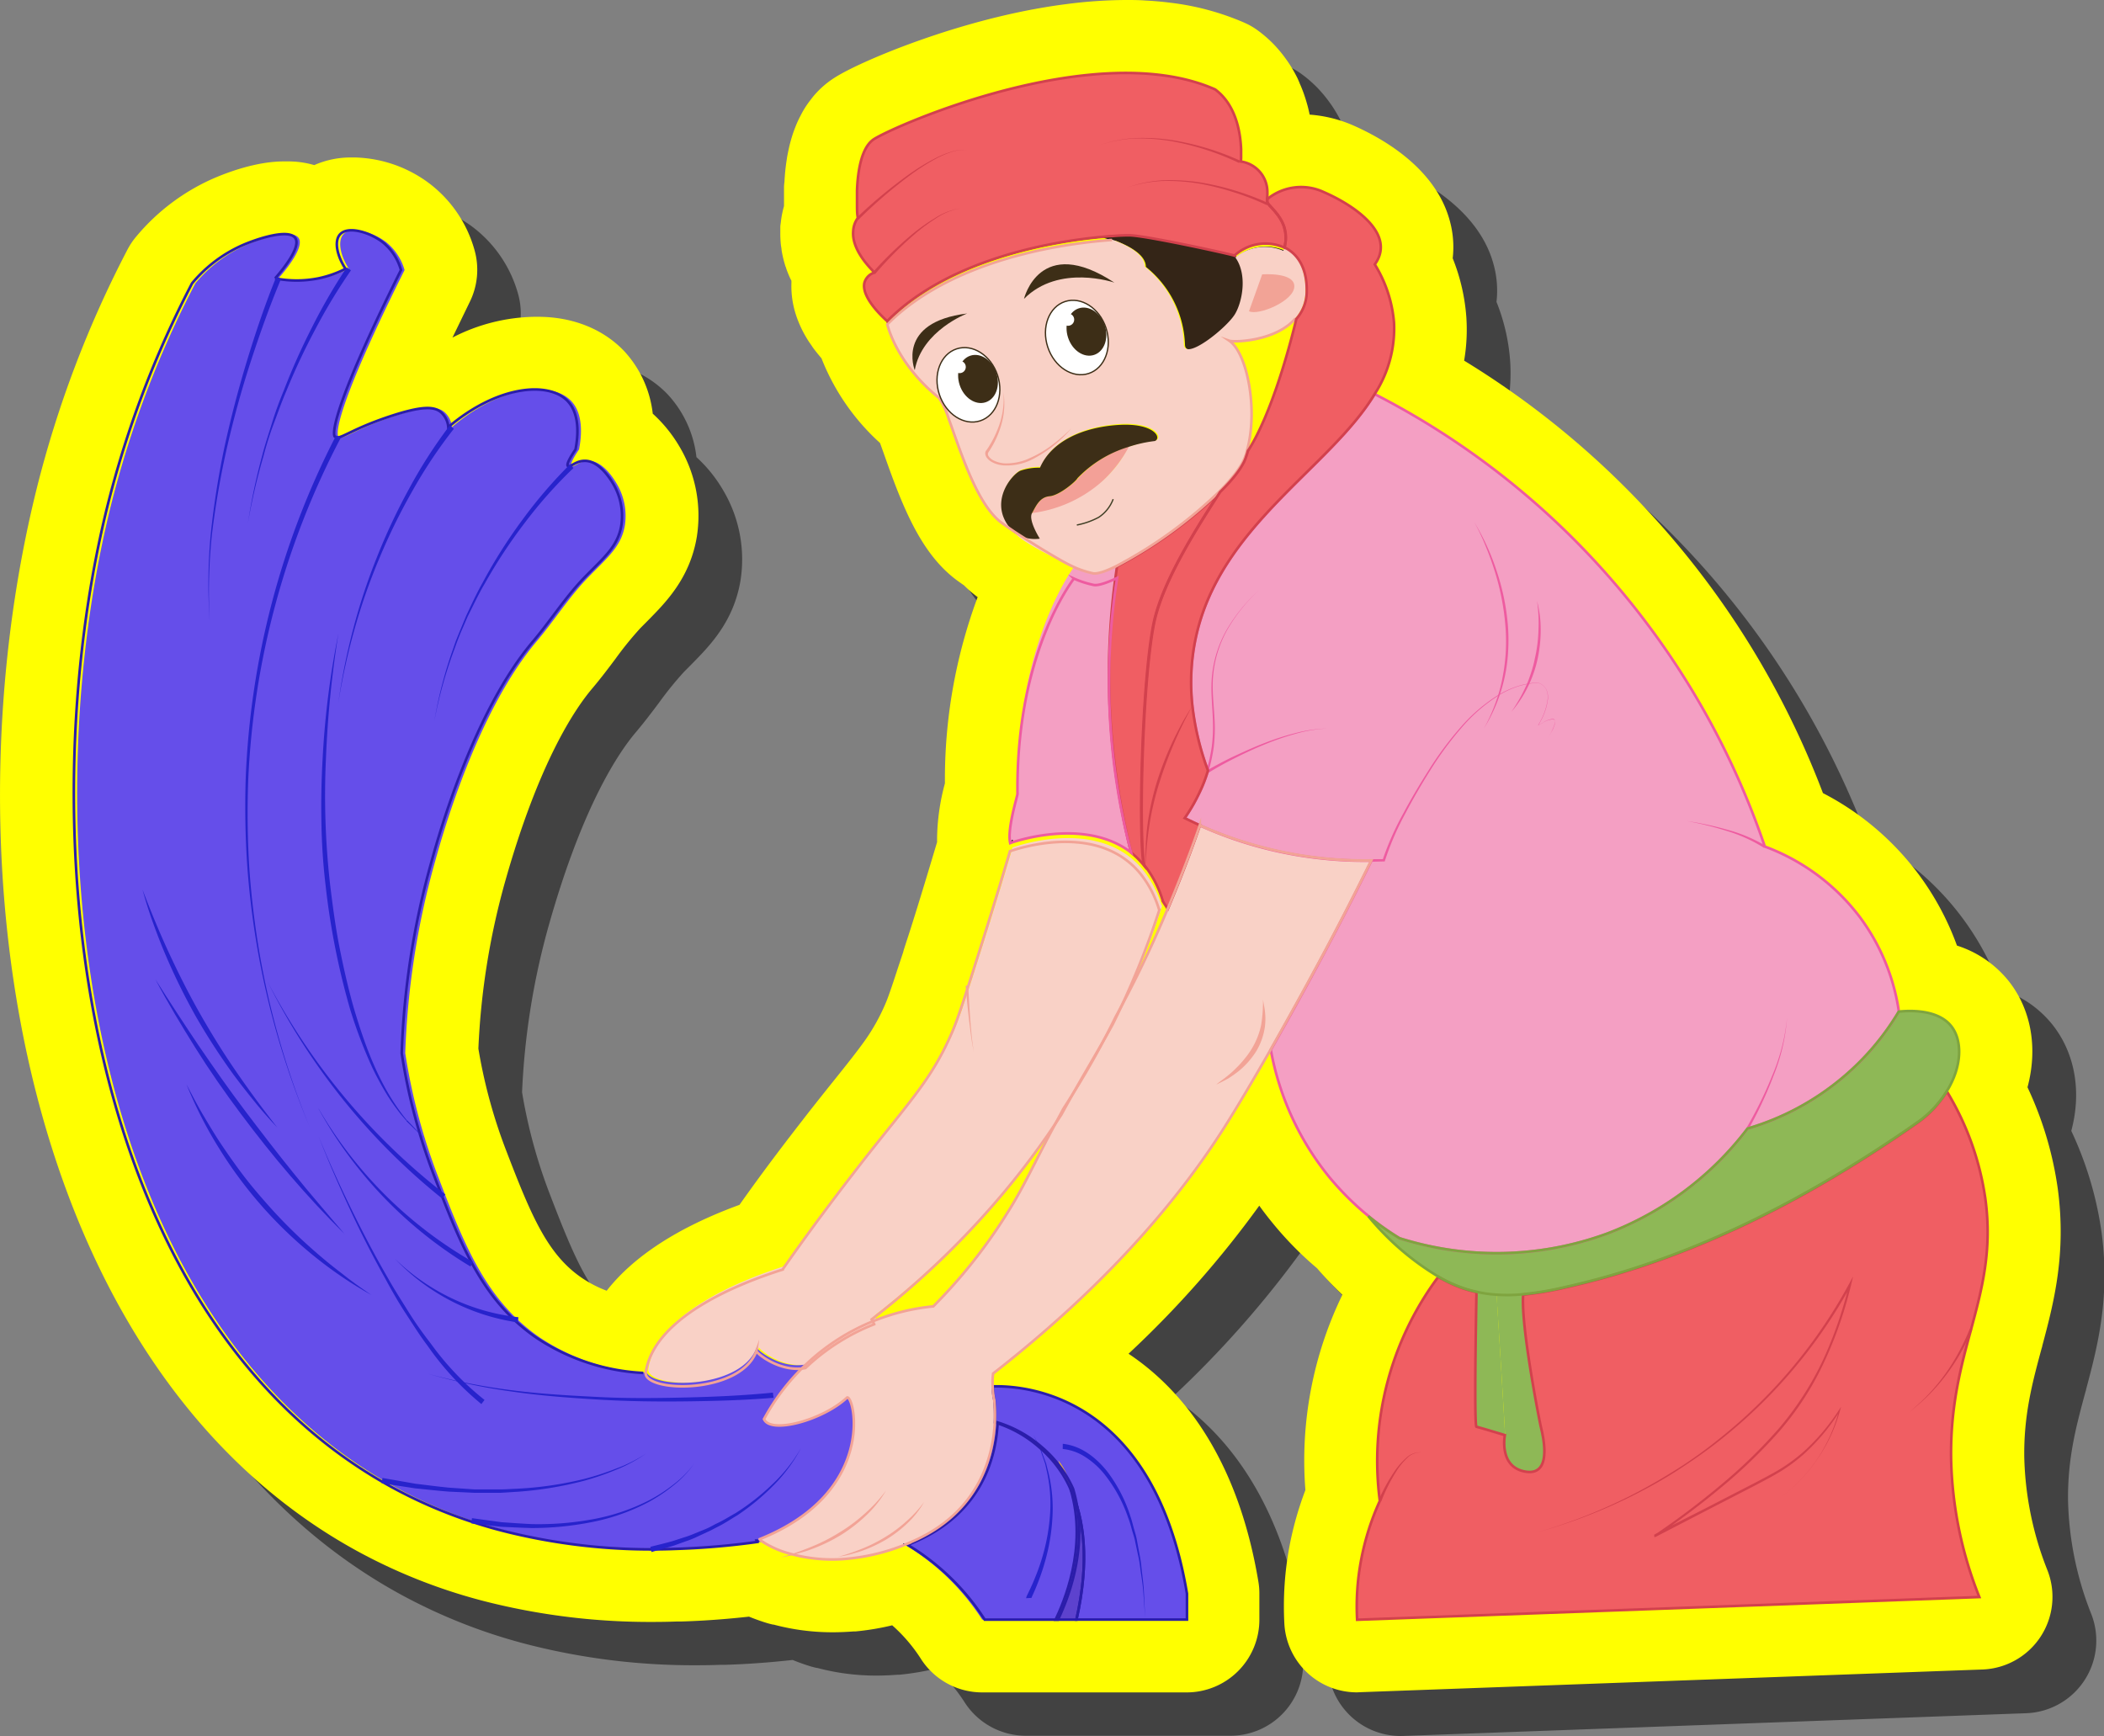 <svg id="Layer_1" data-name="Layer 1" xmlns="http://www.w3.org/2000/svg" width="405.07" height="334.26" viewBox="0 0 405.07 334.26">
  <rect x="0" y="0" width="405.07" height="334.26" fill="#808080" stroke="none"/>
  <defs>
    <style>
      .cls-1 {
        fill: #050505;
        opacity: 0.5;
      }

      .cls-2 {
        fill: #ff0;
      }

      .cls-3 {
        fill: #342517;
      }

      .cls-4 {
        fill: #f3a097;
      }

      .cls-5 {
        fill: #f49fc3;
      }

      .cls-6 {
        fill: #654eea;
      }

      .cls-13, .cls-16, .cls-20, .cls-21, .cls-22, .cls-23, .cls-7 {
        fill: none;
      }

      .cls-7 {
        stroke: #1d1c1a;
      }

      .cls-13, .cls-16, .cls-19, .cls-20, .cls-21, .cls-22, .cls-23, .cls-24, .cls-7 {
        stroke-miterlimit: 10;
      }

      .cls-13, .cls-24, .cls-7 {
        stroke-width: 0.25px;
      }

      .cls-8 {
        fill: #f9d1c6;
      }

      .cls-9 {
        fill: #f05e63;
      }

      .cls-10 {
        fill: #d2414d;
      }

      .cls-11 {
        fill: #f2a396;
      }

      .cls-12 {
        fill: #3d2e17;
      }

      .cls-13 {
        stroke: #424127;
      }

      .cls-14 {
        fill: #ee5ba0;
      }

      .cls-15 {
        fill: #8eb856;
      }

      .cls-16, .cls-19 {
        stroke: #2b1daa;
      }

      .cls-16, .cls-19, .cls-20, .cls-21, .cls-22, .cls-23 {
        stroke-width: 0.5px;
      }

      .cls-17 {
        fill: #2723cc;
      }

      .cls-18 {
        fill: #eeb637;
      }

      .cls-19 {
        fill: #5d42ce;
      }

      .cls-20 {
        stroke: #ee5ba0;
      }

      .cls-21 {
        stroke: #d2414d;
      }

      .cls-22 {
        stroke: #7fa43f;
      }

      .cls-23 {
        stroke: #f2a396;
      }

      .cls-24, .cls-25 {
        fill: #fff;
      }

      .cls-24 {
        stroke: #3d2e17;
      }
    </style>
  </defs>
  <g>
    <path class="cls-1" d="M269.67,334.26a14,14,0,0,1-14-13.22,62.73,62.73,0,0,1,1-15,64.24,64.24,0,0,1,3.05-10.73,73,73,0,0,1,7.12-37.6,70,70,0,0,1-4.9-5.13,65.78,65.78,0,0,1-8.4-8.53c-.94-1.14-1.84-2.3-2.7-3.5A195.65,195.65,0,0,1,225.71,269c11.5,7.66,21.27,21.55,25,43.89a13.88,13.88,0,0,1,.19,2.32v5a14,14,0,0,1-14,14H197.5a14,14,0,0,1-11.84-6.52,30.69,30.69,0,0,0-5.49-6.4,50.49,50.49,0,0,1-7.06,1.18l-.38,0c-1.34.1-2.68.16-4,.16a43.72,43.72,0,0,1-11.4-1.48l-.12,0c-.33-.07-.66-.16-1-.25-1.25-.38-2.46-.81-3.61-1.28-4.52.5-8.92.82-13.14.94h-.84c-1.58.06-3.13.08-4.66.08a128.87,128.87,0,0,1-30.82-3.62,106.57,106.57,0,0,1-25.81-9.91c-64.51-35.11-80-131.65-61.89-204.68a209,209,0,0,1,17.46-46,14,14,0,0,1,1.74-2.59A40.66,40.66,0,0,1,49.33,42.83c2.88-1.26,8.45-3.35,13.73-3.35l.76,0a17.75,17.75,0,0,1,5.08.71A17.38,17.38,0,0,1,76,38.74l.72,0a24.83,24.83,0,0,1,14.53,5.16,24.3,24.3,0,0,1,8.45,12.54,14,14,0,0,1-.91,10.18c-1.22,2.47-2.32,4.71-3.3,6.75a35.63,35.63,0,0,1,15.79-4H112c6.67,0,12.57,2.36,16.62,6.65a21.26,21.26,0,0,1,5.46,12,27,27,0,0,1,5.15,6.39,26.06,26.06,0,0,1,3.32,17.45c-1.35,7.93-6,12.57-9.37,16l-1.47,1.48a65.66,65.66,0,0,0-4.81,5.93c-1.38,1.84-2.81,3.74-4.44,5.67-3.52,4.14-10.35,14.44-16.76,37.07a140.94,140.94,0,0,0-5.19,32.31,100.13,100.13,0,0,0,5.29,19.47c4.88,12.72,8,20.14,14.59,24.65a23.14,23.14,0,0,0,4.82,2.5c5.24-6.69,13.82-12.24,25.57-16.54,5-7.09,9.46-12.85,13.13-17.58,1.91-2.44,3.58-4.53,5.09-6.41,2.45-3.06,4.38-5.48,5.94-7.67a38.2,38.2,0,0,0,4.06-7.36c.55-1.3,1.58-4.43,2.31-6.68l1-3c0-.16.92-2.93.92-2.93,2-6.17,4.42-14.31,5.59-18.21,0-.27,0-.55,0-.83a42.45,42.45,0,0,1,1.51-10.49,100.66,100.66,0,0,1,6.3-35.86A22.61,22.61,0,0,1,194,121.1l-.92-.65c-7.13-5-10.72-13.93-14.33-24.16-.3-.86-.91-2.55-.94-2.62a43.26,43.26,0,0,1-11.21-16.29l-.74-.89c-.47-.6-.81-1-1.13-1.51l-.46-.66A23,23,0,0,1,162.86,72c-.11-.22-.28-.57-.39-.83a20.49,20.49,0,0,1-1.09-3c-.06-.23-.12-.47-.17-.68a17.83,17.83,0,0,1-.44-4.63c0-.11,0-.22,0-.34s-.15-.31-.21-.46a20.75,20.75,0,0,1-.81-2c0-.11-.07-.21-.11-.31a21.62,21.62,0,0,1-.77-3.2c0-.25-.09-.65-.12-.9a20.43,20.43,0,0,1-.12-2.5s0-1,0-1c0-.31.06-.63.1-.94a18.52,18.52,0,0,1,.61-3.12c0-.79,0-1.73,0-2.75,0-.25,0-.5,0-.77,0-.48,0-.86.09-1.21a39.2,39.2,0,0,1,.41-4.06l.11-.74c.08-.4.16-.82.25-1.23s.16-.74.26-1.14.22-.82.32-1.17c.18-.6.34-1.09.52-1.56s.27-.72.41-1.08c.28-.65.55-1.19.83-1.73s.46-.87.68-1.23a17.93,17.93,0,0,1,1.33-1.9,13.67,13.67,0,0,1,1.07-1.28,17.48,17.48,0,0,1,3.67-3c4.52-2.85,21-9.9,38.27-13.08,2-.36,3.93-.68,5.91-.93a90.67,90.67,0,0,1,11.59-.79c1.28,0,2.56,0,3.82.1q2.42.12,4.77.42A50.65,50.65,0,0,1,248,12.77a13.64,13.64,0,0,1,2.64,1.53,24.25,24.25,0,0,1,3,2.61c.22.23.45.48.67.73a24.29,24.29,0,0,1,1.82,2.3c.15.2.31.44.47.68a26,26,0,0,1,1.66,2.91c.11.25.32.71.42,1,.2.42.47,1.1.72,1.78.11.3.24.7.37,1.1.18.57.3,1,.41,1.4s.27,1.1.39,1.66a25.65,25.65,0,0,1,8.21,2c5.85,2.55,16,8.29,18.75,18.37a19,19,0,0,1,.58,7.29,37.78,37.78,0,0,1,2.63,11.4,35.51,35.51,0,0,1-.43,8.31,166.85,166.85,0,0,1,69.07,83.27,53.56,53.56,0,0,1,25.81,29.36,20.87,20.87,0,0,1,10,6.88c4.38,5.58,5.57,13,3.58,20.4a68,68,0,0,1,5.84,19.6c1.67,12.54-.79,21.94-3,30.22,0,.15-.07.29-.11.43-1.78,6.58-3.46,12.8-3.35,21a62.77,62.77,0,0,0,4.48,21.8A14,14,0,0,1,390,329.88l-119.79,4.37Z"/>
    <path class="cls-2" d="M261.27,325.86a14,14,0,0,1-14-13.22,62.73,62.73,0,0,1,1-15,64.24,64.24,0,0,1,3.05-10.73,73,73,0,0,1,7.12-37.6,70,70,0,0,1-4.9-5.13,65.78,65.78,0,0,1-8.4-8.53c-.94-1.14-1.84-2.3-2.7-3.5a195.65,195.65,0,0,1-25.17,28.51c11.5,7.66,21.27,21.55,25,43.89a13.88,13.88,0,0,1,.19,2.32v5a14,14,0,0,1-14,14H189.1a14,14,0,0,1-11.84-6.52,30.69,30.69,0,0,0-5.49-6.4,50.49,50.49,0,0,1-7.06,1.18l-.38,0c-1.34.1-2.68.16-4,.16a43.72,43.72,0,0,1-11.4-1.48l-.12,0c-.33-.07-.66-.16-1-.25-1.25-.38-2.46-.81-3.61-1.28-4.52.5-8.92.82-13.14.94h-.84c-1.58.06-3.13.08-4.66.08a128.87,128.87,0,0,1-30.82-3.62A106.57,106.57,0,0,1,69,298.78C4.44,263.67-11.08,167.13,7.06,94.1a209,209,0,0,1,17.46-46,14,14,0,0,1,1.74-2.59A40.66,40.66,0,0,1,40.93,34.43c2.88-1.26,8.45-3.35,13.73-3.35l.76,0a17.75,17.75,0,0,1,5.08.71,17.38,17.38,0,0,1,7.12-1.47l.72,0a24.83,24.83,0,0,1,14.53,5.16,24.3,24.3,0,0,1,8.45,12.54,14,14,0,0,1-.91,10.18C89.19,60.71,88.09,63,87.11,65a35.51,35.51,0,0,1,15.79-4h.69c6.67,0,12.57,2.36,16.62,6.65a21.26,21.26,0,0,1,5.46,12A27,27,0,0,1,130.82,86a26.06,26.06,0,0,1,3.32,17.45c-1.35,7.93-6,12.57-9.37,16l-1.47,1.48a65.66,65.66,0,0,0-4.81,5.93c-1.38,1.84-2.81,3.74-4.44,5.67-3.52,4.14-10.35,14.44-16.76,37.07a140.94,140.94,0,0,0-5.19,32.31,100.13,100.13,0,0,0,5.29,19.47c4.88,12.72,8,20.14,14.59,24.65a23.14,23.14,0,0,0,4.82,2.5c5.24-6.69,13.82-12.24,25.57-16.54,5-7.09,9.46-12.85,13.13-17.58,1.91-2.44,3.58-4.53,5.09-6.41,2.45-3.06,4.38-5.48,5.94-7.67a38.2,38.2,0,0,0,4.06-7.36c.55-1.3,1.58-4.43,2.31-6.68l1-3c0-.16.92-2.93.92-2.93,2-6.17,4.42-14.31,5.59-18.21,0-.27,0-.55,0-.83a42.45,42.45,0,0,1,1.51-10.49,100.66,100.66,0,0,1,6.3-35.86,22.61,22.61,0,0,1-2.61-2.25l-.92-.65c-7.13-5-10.72-13.93-14.33-24.16-.3-.86-.91-2.55-.94-2.62A43.26,43.26,0,0,1,158.16,69l-.74-.89c-.47-.6-.81-1-1.13-1.51l-.46-.66a23,23,0,0,1-1.37-2.35c-.11-.22-.28-.57-.39-.83a20.07,20.07,0,0,1-1.09-3c-.06-.23-.12-.47-.17-.68a17.83,17.83,0,0,1-.44-4.63c0-.11,0-.22,0-.34s-.15-.31-.21-.46a20.75,20.75,0,0,1-.81-2c0-.11-.07-.21-.11-.31a21.62,21.62,0,0,1-.77-3.2c0-.25-.09-.65-.12-.9a20.43,20.43,0,0,1-.12-2.5s0-1,0-1c0-.31.06-.63.1-.94a18.52,18.52,0,0,1,.61-3.12c0-.79,0-1.73,0-2.75,0-.25,0-.5,0-.77,0-.48.05-.86.09-1.21a39.2,39.2,0,0,1,.41-4.06l.11-.74c.08-.4.16-.82.25-1.23s.16-.74.26-1.14.22-.82.32-1.17c.18-.6.34-1.09.52-1.56s.27-.72.42-1.08c.27-.65.54-1.19.82-1.73s.46-.87.68-1.23a19,19,0,0,1,1.33-1.9,13.67,13.67,0,0,1,1.07-1.28,17.48,17.48,0,0,1,3.67-3c4.52-2.85,21-9.9,38.27-13.08,2-.36,3.93-.68,5.91-.93A90.67,90.67,0,0,1,216.69,0c1.28,0,2.56,0,3.82.1q2.42.12,4.77.42a50.65,50.65,0,0,1,14.29,3.85,13.64,13.64,0,0,1,2.64,1.53,24.25,24.25,0,0,1,3,2.61c.22.23.45.48.67.73a24.29,24.29,0,0,1,1.82,2.3c.15.2.31.44.47.68a26,26,0,0,1,1.66,2.91c.11.25.32.71.42,1,.2.42.47,1.1.72,1.78.11.3.24.7.37,1.1.18.58.3,1,.41,1.4s.27,1.1.39,1.66a25.65,25.65,0,0,1,8.21,2c5.85,2.55,16,8.29,18.75,18.37a19,19,0,0,1,.58,7.29,37.78,37.78,0,0,1,2.63,11.4,35.51,35.51,0,0,1-.43,8.31,166.93,166.93,0,0,1,69.08,83.27,53.59,53.59,0,0,1,25.8,29.36,20.87,20.87,0,0,1,10,6.88c4.38,5.58,5.57,13,3.58,20.4a68,68,0,0,1,5.84,19.6c1.67,12.54-.79,21.94-3,30.22,0,.15-.07.29-.11.43-1.78,6.58-3.46,12.8-3.35,21a62.77,62.77,0,0,0,4.48,21.8,14,14,0,0,1-12.53,19.06l-119.79,4.37Z"/>
    <g>
      <path class="cls-3" d="M238,60.51c-1.54,2.63-9.69,9.18-9.86,5.88a20,20,0,0,0-7.53-15c0-2.38-3.36-4.15-6.33-5.21h0c-.62-.23-1.24-.42-1.8-.59,2.58-.25,4.37-.28,5.07-.28,3.28.06,19.8,3.7,20.11,3.89a.1.1,0,0,1,.08,0l.34.44C240.37,52.92,239.36,58.16,238,60.51Z"/>
      <path class="cls-4" d="M217.54,85.89c-.4.77-7.19,13-18.89,13,.77-1.37,1.48-3.19,3.45-3.34s5.22-3,5.48-3.53A23.05,23.05,0,0,1,217.54,85.89Z"/>
      <path class="cls-5" d="M365.58,194.79a49.84,49.84,0,0,1-10.69,12.6,50.48,50.48,0,0,1-18.43,9.92,61.21,61.21,0,0,1-27,20.21,61.92,61.92,0,0,1-40,.9A54.87,54.87,0,0,1,256,226.74a54.1,54.1,0,0,1-11.34-24.61c4.17-7.34,7.65-13.75,8-14.42,4.82-8.88,8.65-16.49,11.37-22a77.55,77.55,0,0,1-22.12-2.82A75.14,75.14,0,0,1,231,158.93c-1-.45-2-.93-2.94-1.38a32.82,32.82,0,0,0,2.74-4.7,27,27,0,0,0,1.74-4.45,53,53,0,0,1-3-12.49v0a41.36,41.36,0,0,1,.56-12.62c4.42-21.9,25.84-33,34.55-47.41a152.3,152.3,0,0,1,42.64,32.43A154,154,0,0,1,339.77,163a40.63,40.63,0,0,1,18.31,13.61A40.16,40.16,0,0,1,365.58,194.79Z"/>
      <path class="cls-6" d="M203.21,311.86H189.1a45.5,45.5,0,0,0-14.81-14.39s.08,0,.11-.06c.36-.14.7-.31,1.06-.45,13.33-5.68,15.82-16.77,16.13-23.07a23.39,23.39,0,0,1,8.51,4.76,22.6,22.6,0,0,1,6,8C209.51,298.06,204.61,308.86,203.21,311.86Z"/>
      <path class="cls-6" d="M228.52,306.85v5H207.24c2.58-11.45,1.43-19.52-1.17-25.2a22.6,22.6,0,0,0-6-8,23.39,23.39,0,0,0-8.51-4.76,31.58,31.58,0,0,0-.11-4.28,14,14,0,0,1-.31-2.66C197.33,266.75,222.08,268.52,228.52,306.85Z"/>
      <path class="cls-7" d="M212.42,45.64h0c-9.55.84-29.66,4.17-41.61,16.24a5.41,5.41,0,0,0,.14.59c11.95-12,31.95-15.26,41.47-16.1h0c.65-.06,1.24-.11,1.8-.14C213.6,46,213,45.81,212.42,45.64Zm34.86,2,0,0a8.92,8.92,0,0,0-9.58,1.57l.34.44a8.86,8.86,0,0,1,9.24-1.28l0,0a4.94,4.94,0,0,0,.12-.67S247.31,47.68,247.28,47.66Z"/>
      <path class="cls-8" d="M247.19,47.63c0,.23-.06.45-.11.67l0,0a8.86,8.86,0,0,0-9.24,1.28c2.35,3.28,1.34,8.52-.06,10.87-1.54,2.63-9.69,9.18-9.85,5.88a20,20,0,0,0-7.54-15c0-2.38-3.36-4.15-6.32-5.21h0c-.56,0-1.15.08-1.79.14h0c-9.52.84-29.51,4.14-41.47,16.1.51,1.9,2.66,8.2,9.86,14.08a.71.71,0,0,1,.19.23,15.92,15.92,0,0,1,1.82,4c2.21,6,5.41,16.6,10.28,20,.81.59,1.65,1.15,2.46,1.71-5.54-5.35-.44-11.29,1.23-11.93a10.63,10.63,0,0,1,3.73-.56c2.15-5,8.06-7.76,15-8.23s8.56,2.52,7.16,3.13A25.18,25.18,0,0,0,217.34,86l0,0a24,24,0,0,1-5.11,6.65,25,25,0,0,1-13.8,6.17c0,1.69.31,4.22,1.7,4.78l.09,0c-3.77-1.36-4.72-1.42-4.83-1.2-.24.51,3.19,3.11,11.17,6.64a18.19,18.19,0,0,0,3.87,1.29c.81.14,2.4-.39,4.45-1.4A85.8,85.8,0,0,0,234.59,94.7a0,0,0,0,0,0,0c2.49-2.46,4.36-4.82,5-6.75A6.89,6.89,0,0,0,240,86.8c2.21-7.78.09-18.81-3.39-21.19,1,.33,8.94.11,12.74-4.29a8,8,0,0,0,2-5.37C251.39,51.52,249.6,48.86,247.19,47.63Z"/>
      <path class="cls-7" d="M221.5,37.18c16.68-3.52,25.31,9.72,25.76,10.45"/>
      <path class="cls-9" d="M247.28,47.66l0,0a8.92,8.92,0,0,0-9.58,1.57.1.1,0,0,0-.08,0c-.31-.19-16.83-3.83-20.11-3.89-.7,0-2.49,0-5.07.28h0c-9.55.84-29.66,4.17-41.61,16.24,0,0-8-6.89-2.52-9.32.19-.14-6.47-5.74-3.14-10.53,0-.11-1.23-12.6,3.14-15.32s42.92-19.6,65.63-9.54c6,4.39,4.9,13.94,4.9,13.94s5.71.64,5.12,7.14a3.87,3.87,0,0,1,0,.56C244,39.84,248.51,42.31,247.28,47.66Z"/>
      <path class="cls-10" d="M165,41.86a92.25,92.25,0,0,1,9.76-8.11,42.74,42.74,0,0,1,5.4-3.32,17.74,17.74,0,0,1,2.94-1.19,7.57,7.57,0,0,1,3.13-.35,7.65,7.65,0,0,0-3.11.4,19.07,19.07,0,0,0-2.9,1.25A41.78,41.78,0,0,0,174.86,34a92.82,92.82,0,0,0-9.55,8.27Z"/>
      <path class="cls-10" d="M168.08,52.38a71.86,71.86,0,0,1,7.59-7.32A35.91,35.91,0,0,1,180,42a12,12,0,0,1,4.89-1.87,11.93,11.93,0,0,0-4.82,2,34,34,0,0,0-4.19,3.15,72.18,72.18,0,0,0-7.38,7.46Z"/>
      <path class="cls-10" d="M238.53,31.37a50.62,50.62,0,0,0-6.45-2.56,52.12,52.12,0,0,0-6.76-1.67,38.33,38.33,0,0,0-6.94-.48A25.3,25.3,0,0,0,211.55,28a25.32,25.32,0,0,1,6.83-1.41,37.9,37.9,0,0,1,7,.35,51.74,51.74,0,0,1,13.39,4Z"/>
      <path class="cls-10" d="M243.92,39.51A49.13,49.13,0,0,0,237.47,37a50.58,50.58,0,0,0-6.76-1.68,37.39,37.39,0,0,0-6.93-.47,25.29,25.29,0,0,0-6.84,1.28,25.32,25.32,0,0,1,6.83-1.41,37.91,37.91,0,0,1,7,.36,50,50,0,0,1,6.83,1.56,51,51,0,0,1,6.57,2.46Z"/>
      <path class="cls-11" d="M243,52.83s6.24-.49,6.19,2.33-6.94,5.67-8.73,4.77"/>
      <path class="cls-11" d="M193.19,75.52a14.51,14.51,0,0,1-.34,6,18.56,18.56,0,0,1-2.5,5.49v0l0,0a.68.68,0,0,0,0,.86,2.45,2.45,0,0,0,.85.74,5.52,5.52,0,0,0,2.28.61,10.61,10.61,0,0,0,4.75-1,21.19,21.19,0,0,0,4.26-2.49,37.48,37.48,0,0,0,3.78-3.25,24.35,24.35,0,0,1-7.87,6.14,10.91,10.91,0,0,1-5,1,5.5,5.5,0,0,1-2.49-.68,3,3,0,0,1-1-.91,1.53,1.53,0,0,1-.23-.71,1,1,0,0,1,.3-.72l0,0a20.3,20.3,0,0,0,2.58-5.32A15.63,15.63,0,0,0,193.19,75.52Z"/>
      <path class="cls-12" d="M222.34,84.92a25.13,25.13,0,0,0-5.13,1.15l0,0a22.69,22.69,0,0,0-9.77,6c-.25.56-3.44,3.31-5.37,3.48s-2.64,1.93-3.39,3.27,1.51,4.9,1.51,4.9a7,7,0,0,1-4.93-1.17,0,0,0,0,0,0,0c-5.54-5.35-.44-11.29,1.24-11.93a10.83,10.83,0,0,1,3.72-.56c2.16-5,8.06-7.76,15-8.23S223.74,84.31,222.34,84.92Z"/>
      <path class="cls-13" d="M214.31,96.11a7.19,7.19,0,0,1-2.79,3.5,14.82,14.82,0,0,1-4.2,1.48h0"/>
      <path class="cls-5" d="M217.77,164.16c-8.34-6.72-20.89-2.74-23-2h0l-.28.11c-.62-2.72,1.28-9,1.4-9.86-.28-25.5,8.48-39.84,10.86-43.23a17.75,17.75,0,0,0,3.86,1.29c.82.14,2.41-.39,4.46-1.4a140.1,140.1,0,0,0,2.71,55.1Z"/>
      <path class="cls-7" d="M224.8,175c.81,1.26,1.82,2.77,1.82,2.77L230,179"/>
      <path class="cls-7" d="M224,172.73l-.25.76"/>
      <path class="cls-8" d="M223.74,174.41a162.55,162.55,0,0,1-9,22.09c-3,5.49-5.72,9.75-9.86,17.33a1,1,0,0,1-.14.23,154.21,154.21,0,0,1-11.42,15.37,163.57,163.57,0,0,1-25,23.91l.5.93a41.38,41.38,0,0,0-13.24,8.42c-4.9.93-9.49-2.88-9.43-3.27-2.83,7.84-19.1,8.06-21.14,4.9a1.28,1.28,0,0,1-.2-.67c1.54-10.56,17.22-17,26.4-19.91a.07.07,0,0,1,0-.06c6.15-8.82,11.53-15.82,15.31-20.69,9.24-11.82,13.5-16,17.42-25.26.81-1.9,1.9-5.18,3.86-11.34v0c.25-.79.5-1.6.78-2.47,2.75-8.62,4.9-15.76,6.36-20.75h0c2.07-.7,14.5-4.64,22.76,2a14.84,14.84,0,0,1,2.41,2.41,20.22,20.22,0,0,1,3.5,6.72Z"/>
      <path class="cls-7" d="M194.9,161.73c0,.14-.09.28-.12.42"/>
      <path class="cls-11" d="M186.41,189.77c.1,2.14.22,4.28.38,6.42s.34,4.28.69,6.39c-.43-2.1-.69-4.23-.94-6.36s-.45-4.28-.63-6.41Z"/>
      <path class="cls-14" d="M298.05,142.1c.34-.61.66-1.22.94-1.86a5.72,5.72,0,0,0,.35-1,1.45,1.45,0,0,0,0-.51.36.36,0,0,0-.35-.3,4.13,4.13,0,0,0-1.92.69l-.45.26-.23.13-.11.07-.07,0s-.07.05-.08,0a8.08,8.08,0,0,0,.52-.9,12,12,0,0,0,1.29-3.93,3.64,3.64,0,0,0-.26-2,2.65,2.65,0,0,0-1.53-1.25h0a10,10,0,0,0-2,.21,14.43,14.43,0,0,0-1.94.47,17.83,17.83,0,0,0-3.6,1.67h0a31.79,31.79,0,0,0-7.36,6.43,65.08,65.08,0,0,0-5.81,7.91c-1.74,2.78-3.4,5.62-4.92,8.52a54.08,54.08,0,0,0-3.88,9l-.05.16h-.17l-2.44.06v-.5l2.42,0-.22.17a54.4,54.4,0,0,1,4-9c1.55-2.91,3.24-5.73,5-8.5a64.17,64.17,0,0,1,5.89-7.91,32.23,32.23,0,0,1,7.46-6.42l0,0h.05l-.05,0a18.24,18.24,0,0,1,3.66-1.65,12.88,12.88,0,0,1,1.95-.47,8.93,8.93,0,0,1,2-.19h0a2.76,2.76,0,0,1,1.59,1.33,3.65,3.65,0,0,1,.25,2.06,11.63,11.63,0,0,1-1.33,3.94,10.19,10.19,0,0,1-.52.91c.21-.15.58-.34.86-.51a4.19,4.19,0,0,1,2-.68.4.4,0,0,1,.37.33,1.31,1.31,0,0,1,0,.52,6.76,6.76,0,0,1-.36,1C298.72,140.88,298.39,141.5,298.05,142.1Z"/>
      <path class="cls-14" d="M232.29,148.33a32.62,32.62,0,0,0,1-4.56,30.45,30.45,0,0,0,.23-4.68c-.07-3.12-.53-6.28-.13-9.43a22.34,22.34,0,0,1,3.07-8.89,32.33,32.33,0,0,1,6-7.2,32.22,32.22,0,0,0-5.94,7.27,22,22,0,0,0-2.92,8.85c-.35,3.12.14,6.24.26,9.39a30,30,0,0,1-.18,4.74,32,32,0,0,1-1,4.65Z"/>
      <path class="cls-10" d="M260,47.29a33.63,33.63,0,0,0-4.74,1.43,6.46,6.46,0,0,0-2.05,1.21,1.15,1.15,0,0,0-.39.92,1.47,1.47,0,0,0,.58.86,11,11,0,0,0,9.32,1h0a11.14,11.14,0,0,0,1.92-1.84,10,10,0,0,1-1.77,2h0a9,9,0,0,1-4.94.79,13.31,13.31,0,0,1-2.49-.46,6.5,6.5,0,0,1-2.3-1.13,1.9,1.9,0,0,1-.73-1.17,1.58,1.58,0,0,1,.53-1.29,6.25,6.25,0,0,1,2.24-1.23A24.06,24.06,0,0,1,260,47.29Z"/>
      <path class="cls-8" d="M264,165.67c-2.72,5.55-6.55,13.16-11.37,22-.36.67-3.84,7.08-8,14.42-3.11,5.43-6.58,11.34-9.43,15.79-7,10.84-20,27.89-44,46.59v0a12.21,12.21,0,0,0-.09,2.44,14,14,0,0,0,.31,2.66,31.58,31.58,0,0,1,.11,4.28c-.31,6.3-2.8,17.39-16.13,23.07-.36.14-.7.31-1.06.45,0,0-.08,0-.11.06h0a39.63,39.63,0,0,1-10.86,2.68h0a30.43,30.43,0,0,1-11.48-1h0a18.57,18.57,0,0,1-5.1-2.27c-.33-.22-.53-.39-.53-.48,22.63-9.07,18.26-27.66,16.83-27.27-4.62,4.34-14.75,7.12-16,4.15a42,42,0,0,1,8.12-10.56,41.36,41.36,0,0,1,13.24-8.43,41.36,41.36,0,0,1,11.23-2.71l0,0a101.37,101.37,0,0,0,14-17.58c2.94-4.62,4.36-7.73,7.64-14.06,1.23-2.38,2.38-4.48,3.39-6.38a1.42,1.42,0,0,0,.14-.23,161.46,161.46,0,0,0,9.94-17.5A221.26,221.26,0,0,0,224.8,175c2-4.82,4.14-10.17,6.19-16.1a75.14,75.14,0,0,0,10.92,3.92A77.55,77.55,0,0,0,264,165.67Z"/>
      <path class="cls-8" d="M179.64,251.58l-.23.22a1.46,1.46,0,0,1,.2-.22Z"/>
      <path class="cls-11" d="M243.16,192.41c.09.82.32,1.65.39,2.5a12.28,12.28,0,0,1,0,2.57,12.58,12.58,0,0,1-1.66,4.88,15.87,15.87,0,0,1-3.39,3.86,24.47,24.47,0,0,1-2.08,1.47c-.76.4-1.5.79-2.26,1.14.64-.54,1.33-1,2-1.54s1.28-1.06,1.85-1.66a18.73,18.73,0,0,0,1.64-1.81,16.05,16.05,0,0,0,1.41-2,14.78,14.78,0,0,0,1.75-4.5A29.58,29.58,0,0,0,243.16,192.41Z"/>
      <path class="cls-14" d="M324.69,158.08a61,61,0,0,1,7.81,1.67,29.59,29.59,0,0,1,7.4,3.09l-.27.42a29.12,29.12,0,0,0-7.2-3.27A62,62,0,0,0,324.69,158.08Z"/>
      <path class="cls-14" d="M336.24,217.17a76.38,76.38,0,0,0,5-10.18,37.37,37.37,0,0,0,2.81-11,37.26,37.26,0,0,1-2.58,11.08,76.66,76.66,0,0,1-4.84,10.35Z"/>
      <path class="cls-14" d="M283.82,100.52a45.35,45.35,0,0,1,4.34,9.47,44.57,44.57,0,0,1,2.13,10.22,36.66,36.66,0,0,1,.06,5.24,31.27,31.27,0,0,1-4.66,14.81,32.94,32.94,0,0,0,2.16-4.72,30,30,0,0,0,1.41-5,36,36,0,0,0,.54-10.31,47.63,47.63,0,0,0-2-10.15q-.76-2.47-1.76-4.88A40.33,40.33,0,0,0,283.82,100.52Z"/>
      <path class="cls-14" d="M295.92,115.73a21.64,21.64,0,0,1,.7,5.62A26.29,26.29,0,0,1,296,127a23,23,0,0,1-1.9,5.35,22.63,22.63,0,0,1-3.13,4.72,30.66,30.66,0,0,0,2.78-4.88c.41-.84.71-1.73,1-2.6s.55-1.78.72-2.7a27.31,27.31,0,0,0,.72-5.55A29.3,29.3,0,0,0,295.92,115.73Z"/>
      <path class="cls-7" d="M263.47,234.16c-.12-.14-.23-.25-.34-.39"/>
      <path class="cls-15" d="M293.87,283.3c-5.37-.76-4.11-7.05-4.11-7.05-.14-3.08-1.26-21-1.65-27a28.93,28.93,0,0,0,5.18-.08c-.48,6,3.1,24.11,3.36,25.28S299.22,284.06,293.87,283.3Z"/>
      <path class="cls-15" d="M289.76,276.25s-5-1.52-5.46-1.6-.11-20.36,0-25.93a22.52,22.52,0,0,0,3.84.56C288.5,255.27,289.62,273.17,289.76,276.25Z"/>
      <path class="cls-15" d="M374.82,210.08a20.47,20.47,0,0,1-6,6.25c-1.35.95-3.61,2.52-6.44,4.36-16.47,10.81-37.19,21.84-61.29,27.19a62,62,0,0,1-7.84,1.32,28.93,28.93,0,0,1-5.18.08,22.52,22.52,0,0,1-3.84-.56,23.51,23.51,0,0,1-4.06-1.29,26.71,26.71,0,0,1-3.3-1.65,52.13,52.13,0,0,1-13.44-11.62,51.22,51.22,0,0,0,6,4.26,61.92,61.92,0,0,0,40-.9,61.21,61.21,0,0,0,27-20.21,50.48,50.48,0,0,0,18.43-9.92,49.84,49.84,0,0,0,10.69-12.6c.79-.08,7.25-.84,10.11,2.8C377.85,200.34,377.76,205.35,374.82,210.08Z"/>
      <path class="cls-9" d="M379.47,256v0c2.13-7.87,4.09-15.26,2.77-25.09a54.46,54.46,0,0,0-7.42-20.75,20.47,20.47,0,0,1-6,6.25c-1.35.95-3.61,2.52-6.44,4.36-16.47,10.81-37.19,21.84-61.29,27.19a62,62,0,0,1-7.84,1.32c-.48,6,3.1,24.11,3.36,25.28s2.57,9.58-2.78,8.82-4.11-7.05-4.11-7.05-5-1.52-5.46-1.6-.11-20.36,0-25.93a23.51,23.51,0,0,1-4.06-1.29,26.71,26.71,0,0,1-3.3-1.65A59.34,59.34,0,0,0,265.65,289a49.55,49.55,0,0,0-3.58,11.26,48,48,0,0,0-.79,11.62l119.79-4.37a76,76,0,0,1-5.44-26.68C375.49,270.65,377.54,263.09,379.47,256Zm-61.18,40v0h0Z"/>
      <path class="cls-10" d="M367.54,272.05a25,25,0,0,1,1.85-1.72c.62-.58,1.23-1.16,1.81-1.77a38,38,0,0,0,5.89-8.16,45,45,0,0,0,2.15-4.55l.46.19a46,46,0,0,1-2.28,4.55,38.22,38.22,0,0,1-2.8,4.23,35.73,35.73,0,0,1-3.33,3.82c-.6.6-1.22,1.17-1.85,1.73A25.33,25.33,0,0,0,367.54,272.05Z"/>
      <path class="cls-10" d="M265.41,288.9a33.49,33.49,0,0,1,3.15-5.72,13.27,13.27,0,0,1,2.16-2.45,3.7,3.7,0,0,1,3-1.06,3.62,3.62,0,0,0-2.9,1.16,12.54,12.54,0,0,0-2,2.49,32.33,32.33,0,0,0-2.89,5.76Z"/>
      <path class="cls-10" d="M342.68,288.4a29.71,29.71,0,0,0,7.14-7.4,30.58,30.58,0,0,0,4.22-9.37l.17.08a39.25,39.25,0,0,1-7,8.34,32.63,32.63,0,0,1-4.39,3.26c-1.56.95-3.18,1.79-4.78,2.64l-9.69,5-9.65,5,0,0-.05,0,0,0a.29.29,0,0,1-.14,0v-.38l-.06,0,0,0,.1-.06,0,0a1.18,1.18,0,0,1,.19-.11h0a154,154,0,0,0,12.53-9.46,97.64,97.64,0,0,0,11.24-10.94,59.49,59.49,0,0,0,8.46-13.13A77.16,77.16,0,0,0,356,247.27l.39.15a97.78,97.78,0,0,1-25.39,30c-2.58,2.05-5.3,3.92-8.06,5.71s-5.67,3.38-8.61,4.86a103.18,103.18,0,0,1-18.41,7.07,103.22,103.22,0,0,0,18.33-7.24c2.92-1.5,5.76-3.16,8.55-4.91s5.45-3.67,8-5.72a97.53,97.53,0,0,0,25.2-30l.77-1.42-.38,1.57a76.94,76.94,0,0,1-5.18,14.88,56.8,56.8,0,0,1-8.52,13.24,97.56,97.56,0,0,1-11.32,10.95,152.1,152.1,0,0,1-12.6,9.45h0l-.1.05,0,0-.05,0,0,0a.29.29,0,0,1-.14,0v-.38l-.06,0,0,0,.1-.06,0,0c1.69-.93,3.26-1.7,4.9-2.54l4.86-2.47,9.7-5c1.6-.85,3.22-1.68,4.77-2.62a32.8,32.8,0,0,0,4.37-3.22,40.26,40.26,0,0,0,7-8.25l.34-.52-.17.6a30.61,30.61,0,0,1-4.32,9.37A29.66,29.66,0,0,1,342.68,288.4Z"/>
      <path class="cls-6" d="M146.23,296.38c0,.08.2.25.53.47a146.52,146.52,0,0,1-16.07,1.37h-.05a116.15,116.15,0,0,1-31.84-3.13,92.81,92.81,0,0,1-22.48-8.63c-60.87-33.12-70.31-127.34-55-189A194.54,194.54,0,0,1,37.62,54.54a26.89,26.89,0,0,1,9.63-7.3c2.94-1.29,9-3.28,10.25-1.4s-3.16,6.94-3.89,7.75a21.3,21.3,0,0,0,8.32,0,20.54,20.54,0,0,0,5.23-1.85c-1.65-2.54-2.18-5.29-1.09-6.58,1.54-1.79,5.82-.42,8.26,1.46A10.57,10.57,0,0,1,77.89,52C62.77,82.32,65.15,84.06,65.15,84.06c1,.75,2.57-1.21,10.52-3.87,6.28-2.07,8.66-2,10-.75A4.35,4.35,0,0,1,87,82.24c9.38-8,19.32-8.94,23-5,2.66,2.83,1.76,7.84,1.48,9.3-.84,1.23-1.82,2.85-1.45,3.19s1.54-.95,3.16-1c2.89-.11,5.13,3.7,5.57,4.45a12.14,12.14,0,0,1,1.54,8c-.7,4.12-3.41,6.22-7.08,10s-6.5,8.29-9.88,12.29c-11.32,13.33-18,36.68-19.55,42.31a155.31,155.31,0,0,0-5.77,37,114.08,114.08,0,0,0,6.28,23.66c5,13,9.21,24,19.76,31.19a40.77,40.77,0,0,0,20.47,6.72c2,3.16,18.31,2.94,21.14-4.9,0,.39,4.54,4.2,9.44,3.27A42.2,42.2,0,0,0,147,273.25c1.29,3,11.42.2,16-4.14C164.49,268.71,168.86,287.3,146.23,296.38Z"/>
      <path class="cls-16" d="M145.55,296.39c0,.08.19.25.53.47A146.85,146.85,0,0,1,130,298.24H130a116,116,0,0,1-31.83-3.14,92.8,92.8,0,0,1-22.49-8.62c-60.87-33.13-70.3-127.35-55-189a194.36,194.36,0,0,1,16.3-42.92,26.61,26.61,0,0,1,9.63-7.31c2.94-1.29,9-3.28,10.25-1.4s-3.17,6.94-3.89,7.75a21.24,21.24,0,0,0,8.31,0,20.66,20.66,0,0,0,5.24-1.84c-1.66-2.55-2.19-5.3-1.1-6.58,1.54-1.8,5.83-.42,8.26,1.45A10.5,10.5,0,0,1,77.2,52C62.08,82.33,64.46,84.07,64.46,84.07c1,.75,2.58-1.21,10.53-3.87,6.27-2.07,8.65-2,10-.75a4.3,4.3,0,0,1,1.32,2.8c9.38-8,19.32-8.93,23-5,2.66,2.83,1.77,7.84,1.49,9.3-.84,1.23-1.82,2.86-1.46,3.19s1.54-1,3.17-1c2.88-.11,5.12,3.7,5.57,4.45a12.2,12.2,0,0,1,1.54,8c-.7,4.12-3.42,6.22-7.09,10s-6.49,8.29-9.88,12.29c-11.31,13.33-18,36.68-19.54,42.31a154.8,154.8,0,0,0-5.77,37,113.32,113.32,0,0,0,6.27,23.66c5,13,9.21,24,19.77,31.19a40.74,40.74,0,0,0,20.47,6.72"/>
      <path class="cls-7" d="M147,296.82c-.09,0-.14,0-.23,0"/>
      <path class="cls-17" d="M54.07,53.79C51.89,59,50,64.33,48.25,69.7S45,80.54,43.73,86.05a165.82,165.82,0,0,0-2.91,16.71,104.41,104.41,0,0,0-.44,17,103.51,103.51,0,0,1,.2-17,164.42,164.42,0,0,1,2.66-16.8q1.82-8.31,4.3-16.46C49.2,64.05,51,58.69,53.15,53.4Z"/>
      <path class="cls-17" d="M67.57,52.05a108.19,108.19,0,0,0-6.83,11.29,126.77,126.77,0,0,0-5.63,12c-.87,2-1.6,4.11-2.38,6.17s-1.44,4.18-2,6.31a116,116,0,0,0-3,12.9,115.49,115.49,0,0,1,2.75-13c.54-2.15,1.26-4.24,1.91-6.36s1.43-4.19,2.27-6.24A128.94,128.94,0,0,1,60.08,63a110.46,110.46,0,0,1,6.68-11.52Z"/>
      <path class="cls-17" d="M65.6,84.3A156.52,156.52,0,0,0,47.8,150,169.34,169.34,0,0,0,48,167.13a165.42,165.42,0,0,0,2.07,17,158.86,158.86,0,0,0,9.58,32.93,158.41,158.41,0,0,1-9.82-32.89,162.86,162.86,0,0,1-2.2-17.05A170.36,170.36,0,0,1,47.3,150,157.42,157.42,0,0,1,64.71,83.84Z"/>
      <path class="cls-17" d="M87.38,82.56a92.48,92.48,0,0,0-8,12,117.13,117.13,0,0,0-6.37,13,115.48,115.48,0,0,0-4.77,13.65,124.39,124.39,0,0,0-3.11,14.15A122.43,122.43,0,0,1,68,121.11a115.13,115.13,0,0,1,4.55-13.78,116.53,116.53,0,0,1,6.17-13.15,93.81,93.81,0,0,1,7.87-12.26Z"/>
      <path class="cls-17" d="M110.4,90.12a88.21,88.21,0,0,0-9.34,10.51,99.07,99.07,0,0,0-7.76,11.79c-1.19,2-2.19,4.17-3.25,6.27l-1.41,3.25L88,123.56l-.6,1.66a83.43,83.43,0,0,0-3.78,13.63,81.91,81.91,0,0,1,3.54-13.71l.58-1.68.66-1.64,1.36-3.28c1-2.13,2-4.3,3.16-6.36a98.13,98.13,0,0,1,7.59-12,89.51,89.51,0,0,1,9.26-10.8Z"/>
      <path class="cls-17" d="M65.15,122a201.43,201.43,0,0,0-2.4,24.12,152.31,152.31,0,0,0,.8,24.17c.49,4,1,8,1.79,12s1.67,7.9,2.77,11.78c2.29,7.72,5.08,15.37,10.32,21.76l0-.08,3.51,3.7-3.67-3.55,0-.07c0,.06,0,0,0,0l-.06-.07-.13-.14-.25-.29-.49-.58c-.33-.39-.64-.79-.94-1.2-.61-.81-1.19-1.65-1.74-2.51a60.27,60.27,0,0,1-2.93-5.35,90.91,90.91,0,0,1-4.33-11.38,143,143,0,0,1-4.72-23.87,117.64,117.64,0,0,1-.8-12.16c-.08-4,0-8.11.23-12.16A163.89,163.89,0,0,1,65.15,122Z"/>
      <path class="cls-17" d="M51.46,188.91A125.42,125.42,0,0,0,66.4,211.34,123.94,123.94,0,0,0,85.75,230l-.62.78A124.1,124.1,0,0,1,66,211.66,126.79,126.79,0,0,1,51.46,188.91Z"/>
      <path class="cls-17" d="M61.34,213.47A80.86,80.86,0,0,0,91.08,243l-.51.86a81.29,81.29,0,0,1-29.23-30.34Z"/>
      <path class="cls-17" d="M76,242.33A40.7,40.7,0,0,0,87,250a40,40,0,0,0,12.81,3.63l-.12,1A40.74,40.74,0,0,1,76,242.33Z"/>
      <path class="cls-17" d="M61.34,218.8c1.91,4.69,4,9.29,6.22,13.84s4.55,9,7.1,13.4c1.23,2.2,2.6,4.32,3.93,6.46s2.8,4.21,4.35,6.2a54.33,54.33,0,0,0,10.34,10.85l-.6.8a55.29,55.29,0,0,1-10.35-11.21c-1.52-2-2.87-4.18-4.26-6.3s-2.64-4.33-3.85-6.56q-3.7-6.63-6.89-13.53C65.2,228.16,63.17,223.52,61.34,218.8Z"/>
      <path class="cls-17" d="M148.93,269.14c-5.62.47-11.17.62-16.76.69s-11.17,0-16.74-.33-11.14-.74-16.66-1.53a115.17,115.17,0,0,1-16.36-3.45,115.75,115.75,0,0,0,16.39,3.2c5.52.71,11.09,1,16.65,1.28s11.14.21,16.71.08,11.16-.39,16.64-.93Z"/>
      <path class="cls-17" d="M154.24,278.78a30.19,30.19,0,0,1-5.31,7.21,43.87,43.87,0,0,1-6.92,5.74c-1.29.77-2.54,1.62-3.89,2.28-.67.34-1.32.72-2,1L134,296a19.85,19.85,0,0,1-2.1.82l-2.13.77c-1.43.45-2.89.83-4.34,1.25l-.22-1c1.43-.37,2.88-.7,4.3-1.11l2.12-.69a19.31,19.31,0,0,0,2.09-.76l2.06-.84c.69-.28,1.34-.64,2-1,1.36-.61,2.61-1.41,3.91-2.14a43.86,43.86,0,0,0,7-5.5A30.12,30.12,0,0,0,154.24,278.78Z"/>
      <path class="cls-17" d="M133.63,281.83a19.78,19.78,0,0,1-4,4.2,30.66,30.66,0,0,1-4.82,3.22,39.61,39.61,0,0,1-10.93,3.84,59,59,0,0,1-11.57,1.13c-1.93-.05-3.87-.15-5.81-.24l-5.78-.66.15-1,5.71.78c1.91.13,3.83.27,5.74.36a57.84,57.84,0,0,0,11.46-.87A39.4,39.4,0,0,0,124.73,289a30,30,0,0,0,4.85-3.1A19.92,19.92,0,0,0,133.63,281.83Z"/>
      <path class="cls-17" d="M124.37,279.89a28.67,28.67,0,0,1-5.74,3.1,51.82,51.82,0,0,1-6.18,2.13,69.46,69.46,0,0,1-12.9,2.12c-1.09.06-2.18.15-3.27.2l-3.28,0H91.36l-1.63-.08-3.27-.15c-2.18-.16-4.35-.42-6.53-.63l-6.47-1,.18-1,6.41,1.12c2.16.25,4.31.55,6.46.75l3.25.22,1.62.11,1.63,0,3.25,0c1.09,0,2.17-.09,3.26-.13a68.18,68.18,0,0,0,12.86-1.86,51.53,51.53,0,0,0,6.2-2A28.56,28.56,0,0,0,124.37,279.89Z"/>
      <path class="cls-17" d="M71.51,249.35a77.78,77.78,0,0,1-11.33-7.72A82.28,82.28,0,0,1,42.11,221a79.28,79.28,0,0,1-6.21-12.22c1.05,2,2.1,4.05,3.26,6s2.32,3.91,3.6,5.8,2.57,3.74,3.94,5.55,2.83,3.55,4.33,5.25A98.25,98.25,0,0,0,60.67,241q2.56,2.25,5.29,4.31C67.75,246.76,69.62,248.06,71.51,249.35Z"/>
      <path class="cls-17" d="M66.34,237.6c-3.64-3.57-7.11-7.33-10.44-11.2s-6.5-7.88-9.58-12-6-8.31-8.69-12.62-5.34-8.71-7.72-13.22c1.38,2.14,2.73,4.31,4.14,6.43s2.78,4.27,4.22,6.37c2.87,4.2,5.78,8.38,8.85,12.44s6.16,8.1,9.37,12.06c1.59,2,3.22,3.94,4.87,5.88S64.67,235.67,66.34,237.6Z"/>
      <path class="cls-17" d="M53.39,217.1c-1.53-1.6-3-3.27-4.4-5s-2.76-3.46-4.08-5.24a125.48,125.48,0,0,1-7.21-11.15,121.86,121.86,0,0,1-5.86-11.92c-.85-2-1.66-4.1-2.41-6.18s-1.41-4.19-2-6.33c1.58,4.13,3.25,8.21,5.1,12.2s3.83,7.93,6,11.74,4.49,7.56,7,11.2S50.66,213.63,53.39,217.1Z"/>
      <path class="cls-7" d="M174.29,297.47h0l-.39-.23"/>
      <path class="cls-17" d="M204.61,278c3.59.39,6.38,2.66,8.47,5.22a28.28,28.28,0,0,1,4.56,8.78c.28.77.45,1.58.68,2.37s.48,1.58.6,2.4l.45,2.42c.15.81.3,1.61.37,2.43.16,1.64.42,3.26.49,4.9l.24,4.91-.36-4.9c-.11-1.63-.42-3.25-.62-4.87a21.3,21.3,0,0,0-.43-2.41l-.51-2.4c-.14-.81-.44-1.57-.65-2.36s-.43-1.57-.73-2.33a27.75,27.75,0,0,0-4.67-8.46,15.28,15.28,0,0,0-3.56-3.16A9.68,9.68,0,0,0,204.6,279Z"/>
      <path class="cls-17" d="M197.55,307.73a2.35,2.35,0,0,1,.13-.43l.12-.25.22-.46.44-.92c.28-.61.55-1.23.8-1.86a40.36,40.36,0,0,0,1.36-3.82,37.77,37.77,0,0,0,1.51-8,29,29,0,0,0-.46-8.1l-.44-2-.66-1.93c-.11-.32-.21-.65-.33-1l-.44-.92-.87-1.86.93,1.83.46.92c.14.31.25.63.37.95l.72,1.93.5,2a29.22,29.22,0,0,1,.72,8.18,38.24,38.24,0,0,1-1.29,8.15c-.36,1.32-.77,2.64-1.26,3.93-.24.65-.5,1.29-.76,1.92l-.42.95-.21.46-.09.22,0,.05Z"/>
      <path class="cls-18" d="M206.07,286.66c-.47-.9-.84-1.8-1.23-2.7s-.78-1.8-1.1-2.76a10.1,10.1,0,0,1,1.56,2.57A9.88,9.88,0,0,1,206.07,286.66Z"/>
      <path class="cls-19" d="M207.24,311.86h-4c1.4-3,6.3-13.8,2.86-25.2C208.67,292.34,209.82,300.41,207.24,311.86Z"/>
      <path class="cls-16" d="M203.69,311.86H189.58a45.59,45.59,0,0,0-14.82-14.39s.09,0,.12-.06c.36-.14.7-.31,1.06-.45,13.33-5.68,15.82-16.77,16.13-23.07a23.55,23.55,0,0,1,8.51,4.76,22.58,22.58,0,0,1,6,8C210,298.06,205.09,308.86,203.69,311.86Z"/>
      <path class="cls-16" d="M228.52,306.85v5H207.24c2.58-11.45,1.43-19.52-1.17-25.2a22.6,22.6,0,0,0-6-8,23.39,23.39,0,0,0-8.51-4.76,31.58,31.58,0,0,0-.11-4.28,14,14,0,0,1-.31-2.66C197.33,266.75,222.08,268.52,228.52,306.85Z"/>
      <path class="cls-8" d="M179.64,251.58l-.23.22a1.46,1.46,0,0,1,.2-.22Z"/>
      <path class="cls-11" d="M177.91,289.21a17.31,17.31,0,0,1-3.12,4,23.65,23.65,0,0,1-4,3.11,26.55,26.55,0,0,1-4.56,2.19c-.79.31-1.61.51-2.42.75s-1.64.36-2.47.52a45.84,45.84,0,0,0,4.75-1.63,29.42,29.42,0,0,0,4.44-2.26,25.77,25.77,0,0,0,4-3A22.72,22.72,0,0,0,177.91,289.21Z"/>
      <path class="cls-11" d="M170.58,287a21.54,21.54,0,0,1-3.85,4.82,29.62,29.62,0,0,1-4.91,3.79,32.16,32.16,0,0,1-5.58,2.68c-1,.4-2,.64-3,.95s-2,.45-3,.65a51,51,0,0,0,5.82-2,34.51,34.51,0,0,0,5.46-2.76,31.68,31.68,0,0,0,4.91-3.64A27.7,27.7,0,0,0,170.58,287Z"/>
      <path class="cls-14" d="M232.36,148.34c1.8-1,3.64-2,5.51-2.86s3.76-1.72,5.69-2.45a49.36,49.36,0,0,1,5.9-1.89,27,27,0,0,1,6.12-.87,26.71,26.71,0,0,0-6.09,1,50.91,50.91,0,0,0-5.84,2c-1.91.77-3.78,1.64-5.62,2.56s-3.66,1.89-5.41,3Z"/>
      <path class="cls-20" d="M365.58,194.79a49.84,49.84,0,0,1-10.69,12.6,50.48,50.48,0,0,1-18.43,9.92,61.21,61.21,0,0,1-27,20.21,61.92,61.92,0,0,1-40,.9A54.87,54.87,0,0,1,256,226.74a54.1,54.1,0,0,1-11.34-24.61c4.17-7.34,7.65-13.75,8-14.42,4.82-8.88,8.65-16.49,11.37-22a77.55,77.55,0,0,1-22.12-2.82A75.14,75.14,0,0,1,231,158.93c-1-.45-2-.93-2.94-1.38a32.82,32.82,0,0,0,2.74-4.7,27,27,0,0,0,1.74-4.45,53,53,0,0,1-3-12.49v0a41.36,41.36,0,0,1,.56-12.62c4.42-21.9,25.84-33,34.55-47.41a152.3,152.3,0,0,1,42.64,32.43A154,154,0,0,1,339.77,163a40.63,40.63,0,0,1,18.31,13.61A40.16,40.16,0,0,1,365.58,194.79Z"/>
      <path class="cls-9" d="M264.67,75.85c-8.71,14.42-30.13,25.51-34.55,47.41a41.36,41.36,0,0,0-.56,12.62v0a53,53,0,0,0,3,12.49,27,27,0,0,1-1.74,4.45,32.82,32.82,0,0,1-2.74,4.7c.92.45,1.9.93,2.94,1.38-2.05,5.93-4.15,11.28-6.19,16.1-.48-.7-.87-1.32-1-1.54l0-.12a20.53,20.53,0,0,0-3.53-6.77c-1.07-5-.42-35.08,1.87-46.51,1.71-8.4,8.82-19.21,12.72-25.31,0,0,0,0,0,0,2.5-2.46,4.37-4.81,5-6.75a6.63,6.63,0,0,0,.34-1.12c4.68-7.28,8.2-20.66,9.35-25.48a8,8,0,0,0,2-5.37c.06-4.43-1.74-7.09-4.14-8.32,0,0-.09,0-.12-.05a5.86,5.86,0,0,0,.14-.82,3.43,3.43,0,0,0,.06-.56v-.16a6.92,6.92,0,0,0-.28-2.24.18.18,0,0,1,0-.12c-.14-.36-.28-.7-.42-1s-.19-.34-.28-.51a3.68,3.68,0,0,0-.28-.45,1.35,1.35,0,0,1-.14-.22l-.5-.62-.17-.22c-.22-.28-.45-.5-.64-.73a4.72,4.72,0,0,1-.82-1v0a.64.64,0,0,1,0-.17,3.87,3.87,0,0,0,0-.56s0,0,.06,0a10.31,10.31,0,0,1,10.81-1.29c6.3,2.75,13.91,8.23,9.82,13.92a25.21,25.21,0,0,1,3.7,11.23A23.16,23.16,0,0,1,264.67,75.85Z"/>
      <path class="cls-9" d="M222.08,120.09c-2.29,11.43-2.94,41.47-1.87,46.51a16.55,16.55,0,0,0-2.44-2.44,140.1,140.1,0,0,1-2.71-55.1A86.23,86.23,0,0,0,234.8,94.78C230.9,100.88,223.79,111.69,222.08,120.09Z"/>
      <path class="cls-10" d="M220.6,166.6a45.75,45.75,0,0,1,.36-8.1,51.16,51.16,0,0,1,1.76-7.92,62,62,0,0,1,2.94-7.57c.57-1.22,1.19-2.43,1.83-3.62s1.35-2.33,2.07-3.48a81.41,81.41,0,0,0-6.36,14.82,55.36,55.36,0,0,0-1.86,7.83A58.47,58.47,0,0,0,220.6,166.6Z"/>
      <path class="cls-21" d="M222.08,120.09c-2.29,11.43-2.94,41.47-1.87,46.51a16.55,16.55,0,0,0-2.44-2.44,140.1,140.1,0,0,1-2.71-55.1A86.23,86.23,0,0,0,234.8,94.78C230.9,100.88,223.79,111.69,222.08,120.09Z"/>
      <path class="cls-21" d="M379.47,256v0c2.13-7.87,4.09-15.26,2.77-25.09a54.46,54.46,0,0,0-7.42-20.75,20.47,20.47,0,0,1-6,6.25c-1.35.95-3.61,2.52-6.44,4.36-16.47,10.81-37.19,21.84-61.29,27.19a62,62,0,0,1-7.84,1.32c-.48,6,3.1,24.11,3.36,25.28s2.57,9.58-2.78,8.82-4.11-7.05-4.11-7.05-5-1.52-5.46-1.6-.11-20.36,0-25.93a23.51,23.51,0,0,1-4.06-1.29,26.71,26.71,0,0,1-3.3-1.65A59.34,59.34,0,0,0,265.65,289a49.55,49.55,0,0,0-3.58,11.26,48,48,0,0,0-.79,11.62l119.79-4.37a76,76,0,0,1-5.44-26.68C375.49,270.65,377.54,263.09,379.47,256Zm-61.18,40v0h0Z"/>
      <path class="cls-12" d="M197.14,57.55s3-12.62,17.41-3.13C214.55,54.42,203.89,50.73,197.14,57.55Z"/>
      <path class="cls-12" d="M176.11,71.27s-3.69-9.23,10.1-10.91C186.21,60.36,177.5,63.63,176.11,71.27Z"/>
      <path class="cls-22" d="M374.82,210.08a20.47,20.47,0,0,1-6,6.25c-1.35.95-3.61,2.52-6.44,4.36-16.47,10.81-37.19,21.84-61.29,27.19a62,62,0,0,1-7.84,1.32,28.93,28.93,0,0,1-5.18.08,22.52,22.52,0,0,1-3.84-.56,23.51,23.51,0,0,1-4.06-1.29,26.71,26.71,0,0,1-3.3-1.65,52.13,52.13,0,0,1-13.44-11.62,51.22,51.22,0,0,0,6,4.26,61.92,61.92,0,0,0,40-.9,61.21,61.21,0,0,0,27-20.21,50.48,50.48,0,0,0,18.43-9.92,49.84,49.84,0,0,0,10.69-12.6c.79-.08,7.25-.84,10.11,2.8C377.85,200.34,377.76,205.35,374.82,210.08Z"/>
      <path class="cls-23" d="M249.41,61.32c-3.81,4.4-11.79,4.62-12.74,4.29,3.47,2.38,5.6,13.41,3.39,21.19a6.92,6.92,0,0,1-.34,1.12c-.67,1.93-2.54,4.29-5,6.75,0,0,0,0,0,0A86.23,86.23,0,0,1,214.92,109c-2,1-3.64,1.54-4.46,1.4a18.31,18.31,0,0,1-3.86-1.29c-3.22-1.46-11.17-6.64-11.17-6.64l0,0s-1.65-1.12-2.46-1.71c-4.88-3.45-8.07-14-10.28-20a15.92,15.92,0,0,0-1.82-4,.74.74,0,0,0-.2-.23c-7.19-5.88-9.35-12.18-9.85-14.08,12-12,32-15.26,41.47-16.1h0c.65-.06,1.24-.11,1.8-.14h0"/>
      <path class="cls-21" d="M247.4,47a5.39,5.39,0,0,1-.12.68l0,0A8.87,8.87,0,0,0,238,48.92c-.12.08-.23.19-.34.28a.1.1,0,0,0-.08,0c-.31-.19-16.83-3.83-20.11-3.89-.53,0-1.65,0-3.25.14h0c-.56,0-1.15.08-1.8.14h0c-9.52.84-29.52,4.14-41.47,16.1l-.14.14s-4.85-4.14-4.43-7.14v-.06a2.83,2.83,0,0,1,1.91-2.12c0-.06-.14-.23-.39-.51-1-1.06-3.9-4.2-3.64-7.45a4.62,4.62,0,0,1,.89-2.57l-.08-.59C165,40.91,165,40,165,39c0-.73,0-1.51,0-2.35.14-3.78.87-8.38,3.31-9.89,4.37-2.74,42.92-19.6,65.63-9.54,4.06,3,4.87,8.37,5,11.5V29c0,.56,0,1,0,1.37s-.06.73-.06.73A5.94,5.94,0,0,1,244,36.93V37c0,.17,0,.28,0,.45a6.48,6.48,0,0,1-.06.76v0a3.61,3.61,0,0,1,0,.53c.08.89,3.36,2.77,3.61,6.58v.17A5,5,0,0,1,247.4,47Z"/>
      <g>
        <ellipse class="cls-24" cx="186.45" cy="74.1" rx="5.9" ry="7.29" transform="translate(-13.82 61.94) rotate(-18.2)"/>
        <ellipse class="cls-12" cx="188.29" cy="72.98" rx="3.72" ry="4.72" transform="translate(-13.37 62.38) rotate(-18.18)"/>
        <circle class="cls-25" cx="184.75" cy="70.66" r="1.19"/>
      </g>
      <g>
        <ellipse class="cls-24" cx="207.32" cy="64.98" rx="5.9" ry="7.29" transform="translate(-9.92 68.01) rotate(-18.2)"/>
        <ellipse class="cls-12" cx="209.16" cy="63.86" rx="3.72" ry="4.72" transform="translate(-9.48 68.44) rotate(-18.18)"/>
        <circle class="cls-25" cx="205.62" cy="61.54" r="1.19"/>
      </g>
      <path class="cls-20" d="M217.77,164.16c-8.34-6.44-20.89-2.63-23-1.93h0l-.28.11c-.62-2.61,1.28-8.65,1.4-9.46-.28-24.47,8.48-38.23,10.86-41.48a18.4,18.4,0,0,0,3.86,1.24c.82.13,2.41-.38,4.46-1.35a128.25,128.25,0,0,0-1.18,29.77A130,130,0,0,0,217.77,164.16Z"/>
      <path class="cls-21" d="M264.67,75.85c-8.71,14.42-30.13,25.51-34.55,47.41a41.36,41.36,0,0,0-.56,12.62v0a53,53,0,0,0,3,12.49,27,27,0,0,1-1.74,4.45,32.82,32.82,0,0,1-2.74,4.7c.92.45,1.9.93,2.94,1.38-2.05,5.93-4.15,11.28-6.19,16.1-.48-.7-.87-1.32-1-1.54l0-.12a20.53,20.53,0,0,0-3.53-6.77c-1.07-5-.42-35.08,1.87-46.51,1.71-8.4,8.82-19.21,12.72-25.31,0,0,0,0,0,0,2.5-2.46,4.37-4.81,5-6.75a6.63,6.63,0,0,0,.34-1.12c4.68-7.28,8.2-20.66,9.35-25.48a8,8,0,0,0,2-5.37c.06-4.43-1.74-7.09-4.14-8.32,0,0-.09,0-.12-.05a5.86,5.86,0,0,0,.14-.82,3.43,3.43,0,0,0,.06-.56v-.16a6.92,6.92,0,0,0-.28-2.24.18.18,0,0,1,0-.12c-.14-.36-.28-.7-.42-1s-.19-.34-.28-.51a3.68,3.68,0,0,0-.28-.45,1.35,1.35,0,0,1-.14-.22l-.5-.62-.17-.22c-.22-.28-.45-.5-.64-.73a4.72,4.72,0,0,1-.82-1v0a.64.64,0,0,1,0-.17,3.87,3.87,0,0,0,0-.56s0,0,.06,0a10.31,10.31,0,0,1,10.81-1.29c6.3,2.75,13.91,8.23,9.82,13.92a25.21,25.21,0,0,1,3.7,11.23A23.16,23.16,0,0,1,264.67,75.85Z"/>
      <path class="cls-23" d="M223.23,175.12a161.84,161.84,0,0,1-9,22.1c-3,5.48-5.71,9.74-9.85,17.33a1.35,1.35,0,0,1-.14.22,154.76,154.76,0,0,1-11.43,15.37,163.55,163.55,0,0,1-25,23.91l.5.93a39.61,39.61,0,0,0-6.64,3.33,40.38,40.38,0,0,0-6.6,5.1c-4.9.92-9.49-2.89-9.44-3.28-2.83,7.84-19.09,8.06-21.14,4.9a1.38,1.38,0,0,1-.19-.67c1.54-10.56,17.22-17,26.4-19.91,0,0,0,0,0-.06,6.16-8.82,11.54-15.82,15.32-20.69,9.24-11.81,13.49-16,17.41-25.25.81-1.91,1.91-5.18,3.87-11.34v0c.25-.78.5-1.6.78-2.46,2.74-8.63,4.9-15.77,6.36-20.75h0c2.08-.7,14.51-4.65,22.77,2a15.69,15.69,0,0,1,2.41,2.41,20.51,20.51,0,0,1,3.5,6.72Z"/>
      <path class="cls-23" d="M264,165.67c-2.72,5.55-6.55,13.16-11.37,22-.36.67-3.84,7.08-8,14.42-3.11,5.43-6.58,11.34-9.43,15.79-7,10.84-20,27.89-44,46.59v0a12.21,12.21,0,0,0-.09,2.44,14,14,0,0,0,.31,2.66,31.58,31.58,0,0,1,.11,4.28c-.31,6.3-2.8,17.39-16.13,23.07-.36.14-.7.31-1.06.45,0,0-.08,0-.11.06h0a39.63,39.63,0,0,1-10.86,2.68h0a30.43,30.43,0,0,1-11.48-1h0a18.57,18.57,0,0,1-5.1-2.27c-.33-.22-.53-.39-.53-.48,22.63-9.07,18.26-27.66,16.83-27.27-4.62,4.34-14.75,7.12-16,4.15a42,42,0,0,1,8.12-10.56,41.36,41.36,0,0,1,13.24-8.43,41.36,41.36,0,0,1,11.23-2.71l0,0a101.37,101.37,0,0,0,14-17.58c2.94-4.62,4.36-7.73,7.64-14.06,1.23-2.38,2.38-4.48,3.39-6.38a1.42,1.42,0,0,0,.14-.23,161.46,161.46,0,0,0,9.94-17.5A221.26,221.26,0,0,0,224.8,175c2-4.82,4.14-10.17,6.19-16.1a75.14,75.14,0,0,0,10.92,3.92A77.55,77.55,0,0,0,264,165.67Z"/>
    </g>
  </g>
</svg>
